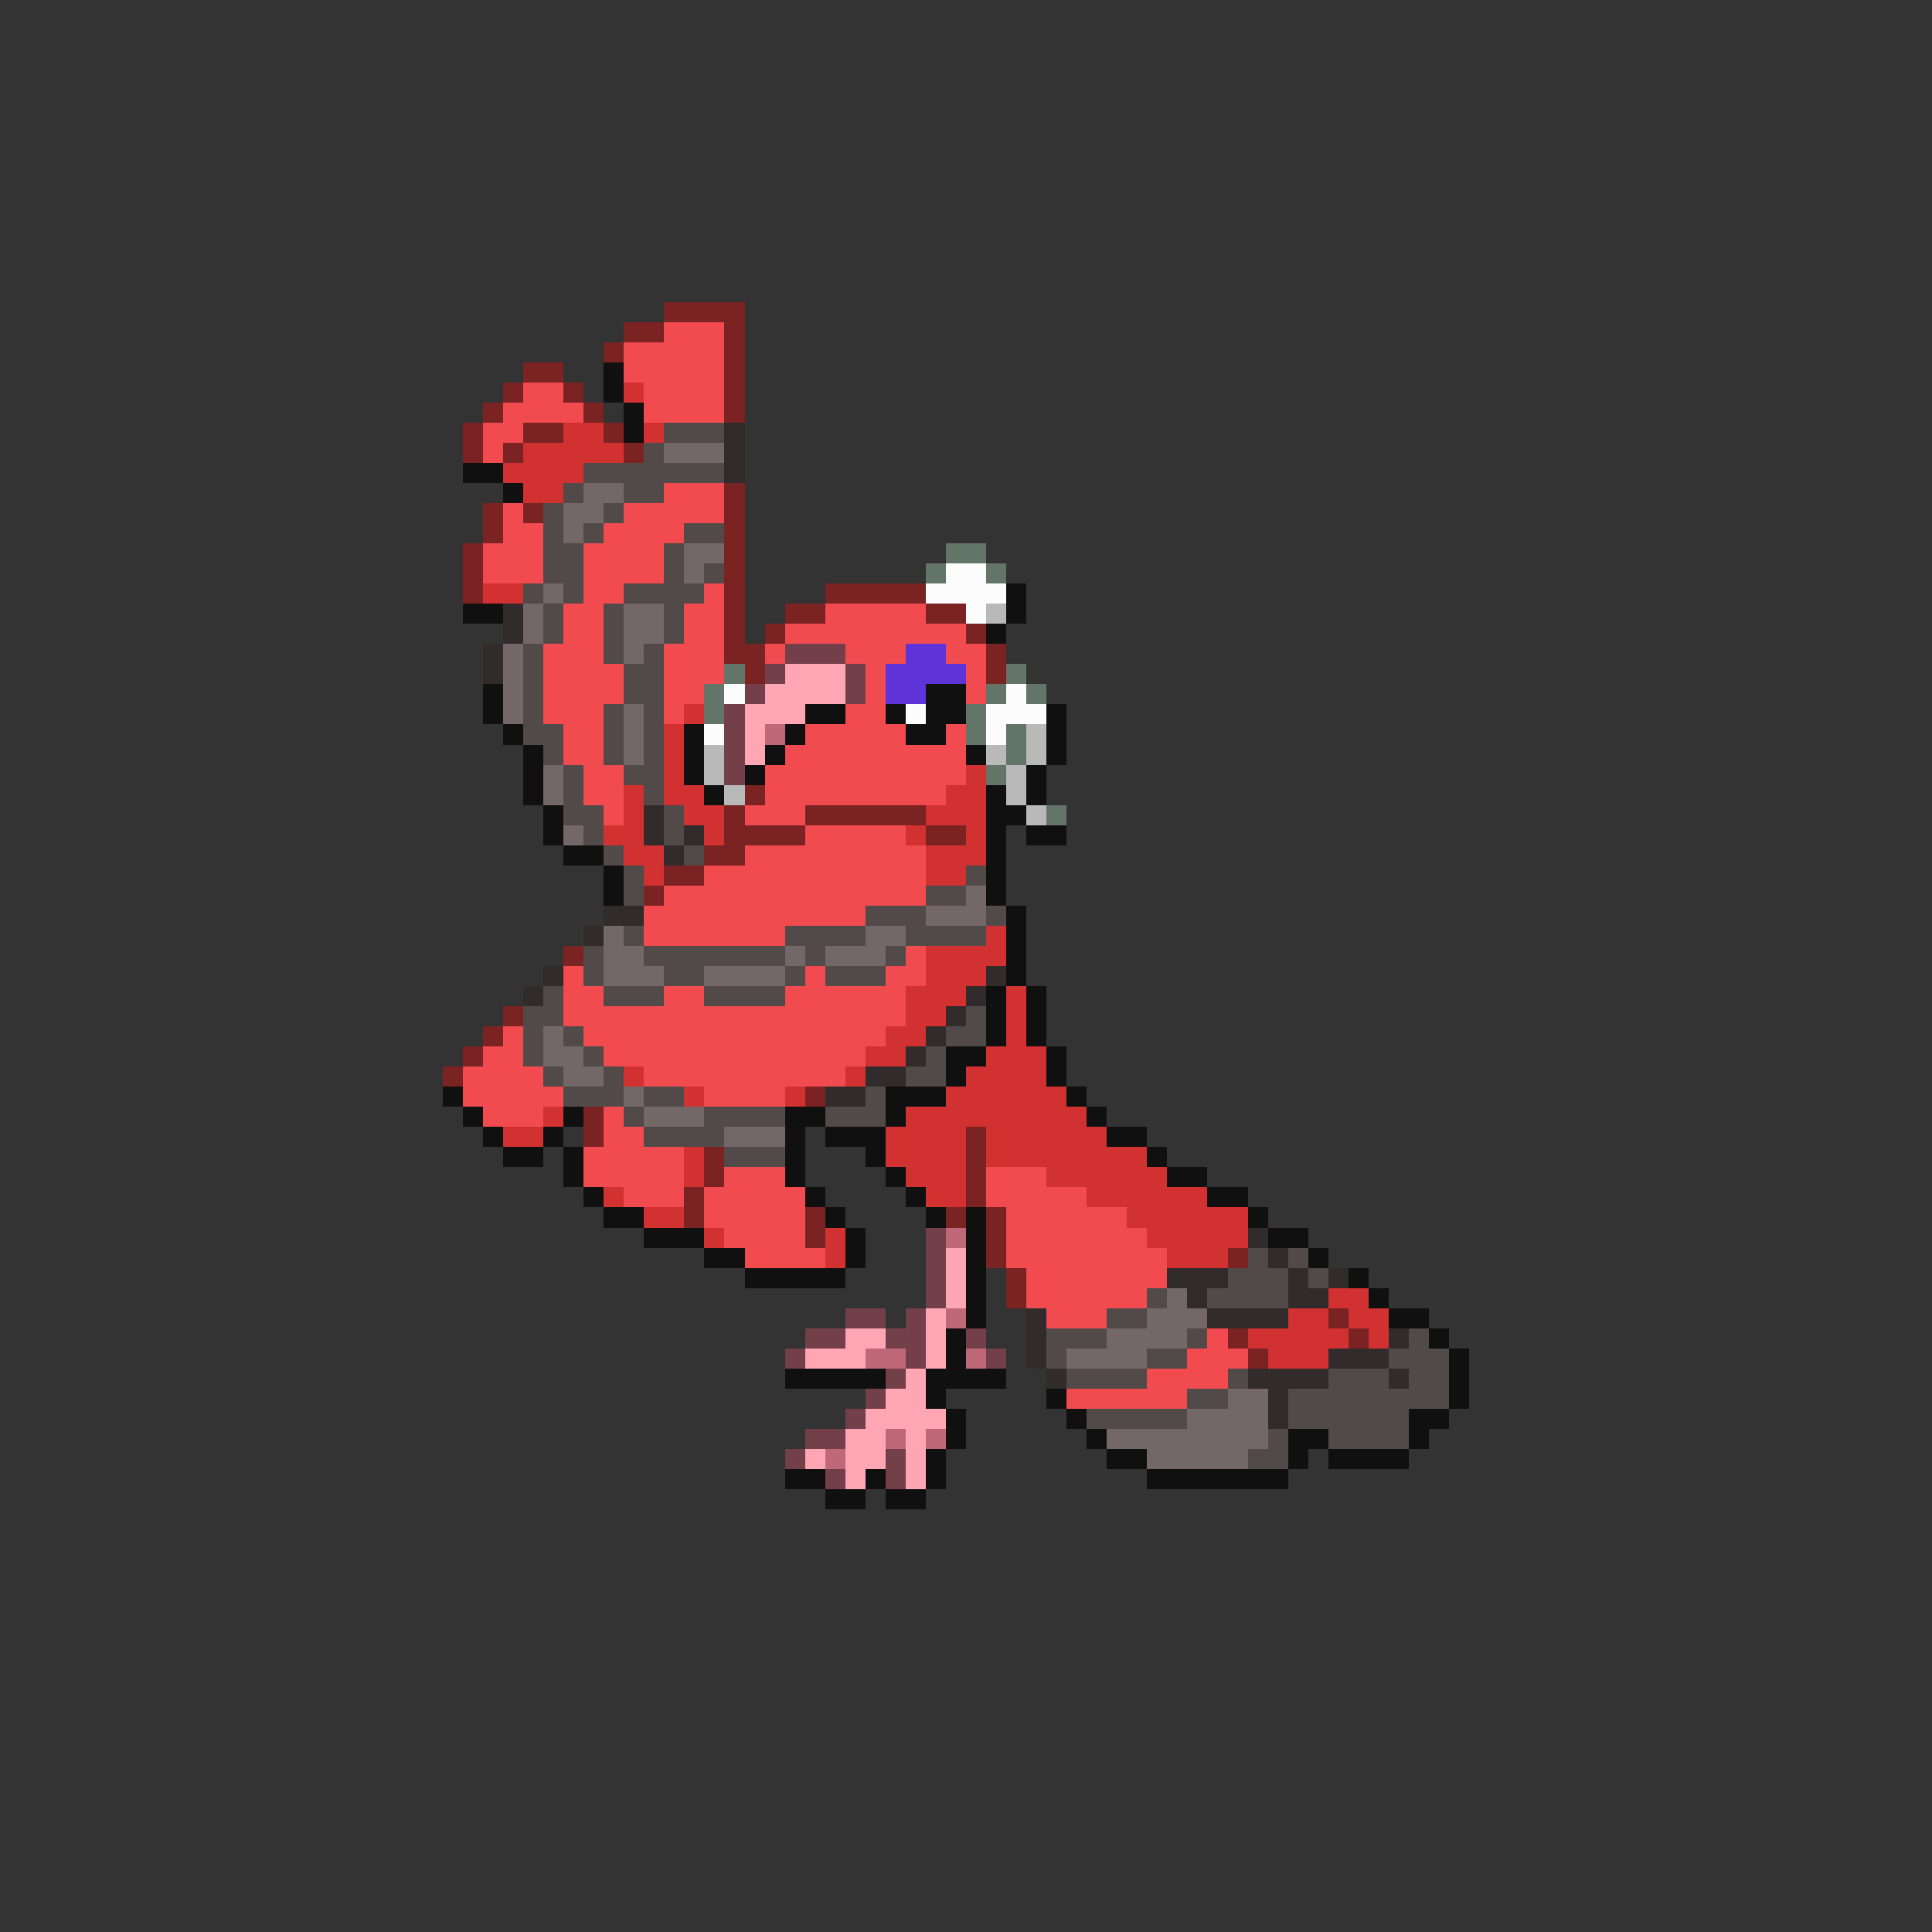 <svg xmlns="http://www.w3.org/2000/svg" viewBox="0 -0.5 96 96" shape-rendering="crispEdges">
<rect x="0" y="-0.5" width="96" height="96" fill="#333333" stroke="none"/>
<path stroke="#7b2222" d="M33 15h4M31 16h2M36 16h1M30 17h1M36 17h1M26 18h2M36 18h1M25 19h1M28 19h1M36 19h1M24 20h1M29 20h1M36 20h1M23 21h1M26 21h2M30 21h1M23 22h1M25 22h1M31 22h1M36 24h1M24 25h1M26 25h1M36 25h1M24 26h1M36 26h1M23 27h1M36 27h1M23 28h1M36 28h1M23 29h1M36 29h1M41 29h5M36 30h1M39 30h2M46 30h2M36 31h1M38 31h1M48 31h1M36 32h2M49 32h1M37 33h1M49 33h1M37 39h1M36 40h1M40 40h6M36 41h4M46 41h2M35 42h2M33 43h2M32 44h1M28 47h1M25 50h1M24 51h1M23 52h1M22 53h1M40 54h1M29 55h1M29 56h1M48 56h1M35 57h1M48 57h1M35 58h1M48 58h1M34 59h1M48 59h1M34 60h1M40 60h1M47 60h1M49 60h1M40 61h1M49 61h1M49 62h1M61 62h1M50 63h1M50 64h1M66 65h1M61 66h1M67 66h1M62 67h1" />
<path stroke="#f14b50" d="M33 16h3M31 17h5M31 18h5M26 19h2M32 19h4M25 20h4M32 20h4M24 21h2M24 22h1M33 24h3M25 25h1M31 25h5M25 26h2M30 26h4M24 27h3M29 27h4M24 28h3M29 28h4M29 29h2M35 29h1M28 30h2M34 30h2M41 30h5M28 31h2M34 31h2M39 31h9M27 32h3M33 32h3M38 32h1M42 32h3M47 32h2M27 33h4M33 33h3M43 33h1M48 33h1M27 34h4M33 34h2M43 34h1M48 34h1M27 35h3M33 35h1M42 35h2M28 36h2M40 36h5M47 36h1M28 37h2M39 37h9M29 38h2M38 38h10M29 39h2M38 39h9M30 40h1M37 40h3M40 41h5M37 42h9M35 43h11M33 44h13M32 45h11M32 46h7M45 47h1M28 48h1M40 48h1M44 48h2M28 49h2M33 49h2M39 49h6M28 50h17M25 51h1M29 51h15M24 52h2M30 52h13M23 53h4M32 53h10M23 54h5M35 54h4M24 55h3M30 55h1M30 56h2M29 57h5M29 58h5M36 58h3M49 58h3M31 59h3M35 59h5M49 59h5M35 60h5M50 60h6M36 61h4M50 61h7M37 62h4M50 62h8M51 63h7M51 64h6M52 65h3M60 66h1M59 67h3M57 68h4M53 69h6" />
<path stroke="#101010" d="M30 18h1M30 19h1M31 20h1M31 21h1M23 23h2M25 24h1M50 29h1M23 30h2M50 30h1M49 31h1M24 34h1M46 34h2M24 35h1M40 35h2M44 35h1M46 35h2M52 35h1M25 36h1M34 36h1M39 36h1M45 36h2M52 36h1M26 37h1M34 37h1M38 37h1M48 37h1M52 37h1M26 38h1M34 38h1M37 38h1M51 38h1M26 39h1M35 39h1M49 39h1M51 39h1M27 40h1M49 40h2M27 41h1M49 41h1M51 41h2M28 42h2M49 42h1M30 43h1M49 43h1M30 44h1M49 44h1M50 45h1M50 46h1M50 47h1M50 48h1M49 49h1M51 49h1M49 50h1M51 50h1M49 51h1M51 51h1M47 52h2M52 52h1M47 53h1M52 53h1M22 54h1M44 54h3M53 54h1M23 55h1M28 55h1M39 55h2M44 55h1M54 55h1M24 56h1M27 56h1M39 56h1M41 56h3M55 56h2M25 57h2M28 57h1M39 57h1M43 57h1M57 57h1M28 58h1M39 58h1M44 58h1M58 58h2M29 59h1M40 59h1M45 59h1M60 59h2M30 60h2M41 60h1M46 60h1M48 60h1M62 60h1M32 61h3M42 61h1M48 61h1M63 61h2M35 62h2M42 62h1M48 62h1M65 62h1M37 63h5M48 63h1M67 63h1M48 64h1M68 64h1M48 65h1M69 65h2M47 66h1M71 66h1M47 67h1M72 67h1M39 68h5M46 68h4M72 68h1M46 69h1M52 69h1M72 69h1M47 70h1M53 70h1M70 70h2M47 71h1M54 71h1M64 71h2M70 71h1M46 72h1M55 72h2M64 72h1M66 72h4M39 73h2M43 73h1M46 73h1M57 73h7M41 74h2M44 74h2" />
<path stroke="#d23131" d="M31 19h1M28 21h2M32 21h1M26 22h5M25 23h4M26 24h2M24 29h2M34 35h1M33 36h1M33 37h1M33 38h1M48 38h1M31 39h1M33 39h2M47 39h2M31 40h1M34 40h2M46 40h3M30 41h2M35 41h1M45 41h1M48 41h1M31 42h2M46 42h3M32 43h1M46 43h2M49 46h1M46 47h4M46 48h3M45 49h3M50 49h1M45 50h2M50 50h1M44 51h2M50 51h1M43 52h2M49 52h3M31 53h1M42 53h1M48 53h4M34 54h1M39 54h1M47 54h6M27 55h1M45 55h9M25 56h2M44 56h4M49 56h6M34 57h1M44 57h4M49 57h8M34 58h1M45 58h3M52 58h6M30 59h1M46 59h2M54 59h6M32 60h2M56 60h6M35 61h1M41 61h1M57 61h5M41 62h1M58 62h3M66 64h2M64 65h2M67 65h2M62 66h5M68 66h1M63 67h3" />
<path stroke="#524949" d="M33 21h3M32 22h1M29 23h7M28 24h1M31 24h2M27 25h1M30 25h1M27 26h1M29 26h1M34 26h2M27 27h2M33 27h1M27 28h2M33 28h1M35 28h1M26 29h1M28 29h1M31 29h4M27 30h1M30 30h1M33 30h1M27 31h1M30 31h1M33 31h1M26 32h1M30 32h1M32 32h1M26 33h1M31 33h2M26 34h1M31 34h2M26 35h1M30 35h1M32 35h1M26 36h2M30 36h1M32 36h1M27 37h1M30 37h1M32 37h1M28 38h1M31 38h2M28 39h1M32 39h1M28 40h2M33 40h1M29 41h1M33 41h1M30 42h1M34 42h1M31 43h1M48 43h1M31 44h1M46 44h2M43 45h3M49 45h1M31 46h1M39 46h4M45 46h4M29 47h1M32 47h7M40 47h1M44 47h1M29 48h1M33 48h2M39 48h1M41 48h3M27 49h1M30 49h3M35 49h4M26 50h2M48 50h1M26 51h1M28 51h1M47 51h2M26 52h1M29 52h1M46 52h1M27 53h1M30 53h1M45 53h2M28 54h3M32 54h2M43 54h1M31 55h1M35 55h4M41 55h3M32 56h4M36 57h3M62 62h1M64 62h1M61 63h3M65 63h1M57 64h1M60 64h4M55 65h2M52 66h3M59 66h1M70 66h1M52 67h1M57 67h2M69 67h3M53 68h4M61 68h1M66 68h3M70 68h2M59 69h2M64 69h8M54 70h5M64 70h6M63 71h1M66 71h4M62 72h2" />
<path stroke="#312b2b" d="M36 21h1M36 22h1M36 23h1M25 30h1M25 31h1M24 32h1M24 33h1M32 40h1M32 41h1M34 41h1M33 42h1M30 45h2M29 46h1M27 48h1M49 48h1M26 49h1M48 49h1M47 50h1M46 51h1M45 52h1M43 53h2M41 54h2M62 61h1M63 62h1M58 63h3M64 63h1M66 63h1M59 64h1M64 64h2M51 65h1M60 65h4M51 66h1M69 66h1M51 67h1M66 67h3M52 68h1M62 68h4M69 68h1M63 69h1M63 70h1" />
<path stroke="#736767" d="M33 22h3M29 24h2M28 25h2M28 26h1M34 27h2M34 28h1M27 29h1M26 30h1M31 30h2M26 31h1M31 31h2M25 32h1M31 32h1M25 33h1M25 34h1M25 35h1M31 35h1M31 36h1M31 37h1M27 38h1M27 39h1M28 41h1M48 44h1M46 45h3M30 46h1M43 46h2M30 47h2M39 47h1M41 47h3M30 48h3M35 48h4M27 51h1M27 52h2M28 53h2M31 54h1M32 55h3M36 56h3M58 64h1M57 65h3M55 66h4M53 67h4M61 69h2M59 70h4M55 71h8M57 72h5" />
<path stroke="#637469" d="M47 27h2M46 28h1M49 28h1M36 33h1M50 33h1M35 34h1M49 34h1M51 34h1M35 35h1M48 35h1M48 36h1M50 36h1M50 37h1M49 38h1M52 40h1" />
<path stroke="#fcfcfc" d="M47 28h2M46 29h4M48 30h1M36 34h1M50 34h1M45 35h1M49 35h3M35 36h1M49 36h1" />
<path stroke="#b9b9b9" d="M49 30h1M51 36h1M35 37h1M49 37h1M51 37h1M35 38h1M50 38h1M36 39h1M50 39h1M51 40h1" />
<path stroke="#733f48" d="M39 32h3M38 33h1M42 33h1M37 34h1M42 34h1M36 35h1M36 36h1M36 37h1M36 38h1M46 61h1M46 62h1M46 63h1M46 64h1M42 65h2M45 65h1M40 66h2M44 66h2M48 66h1M39 67h1M45 67h1M49 67h1M44 68h1M43 69h1M42 70h1M40 71h2M39 72h1M44 72h1M41 73h1M44 73h1" />
<path stroke="#5e34d8" d="M45 32h2M44 33h4M44 34h2" />
<path stroke="#ffa6b5" d="M39 33h3M38 34h4M37 35h3M37 36h1M37 37h1M47 62h1M47 63h1M47 64h1M46 65h1M42 66h2M46 66h1M40 67h3M46 67h1M45 68h1M44 69h2M43 70h4M42 71h2M45 71h1M40 72h1M42 72h2M45 72h1M42 73h1M45 73h1" />
<path stroke="#bf6978" d="M38 36h1M47 61h1M47 65h1M43 67h2M48 67h1M44 71h1M46 71h1M41 72h1" />
</svg>
